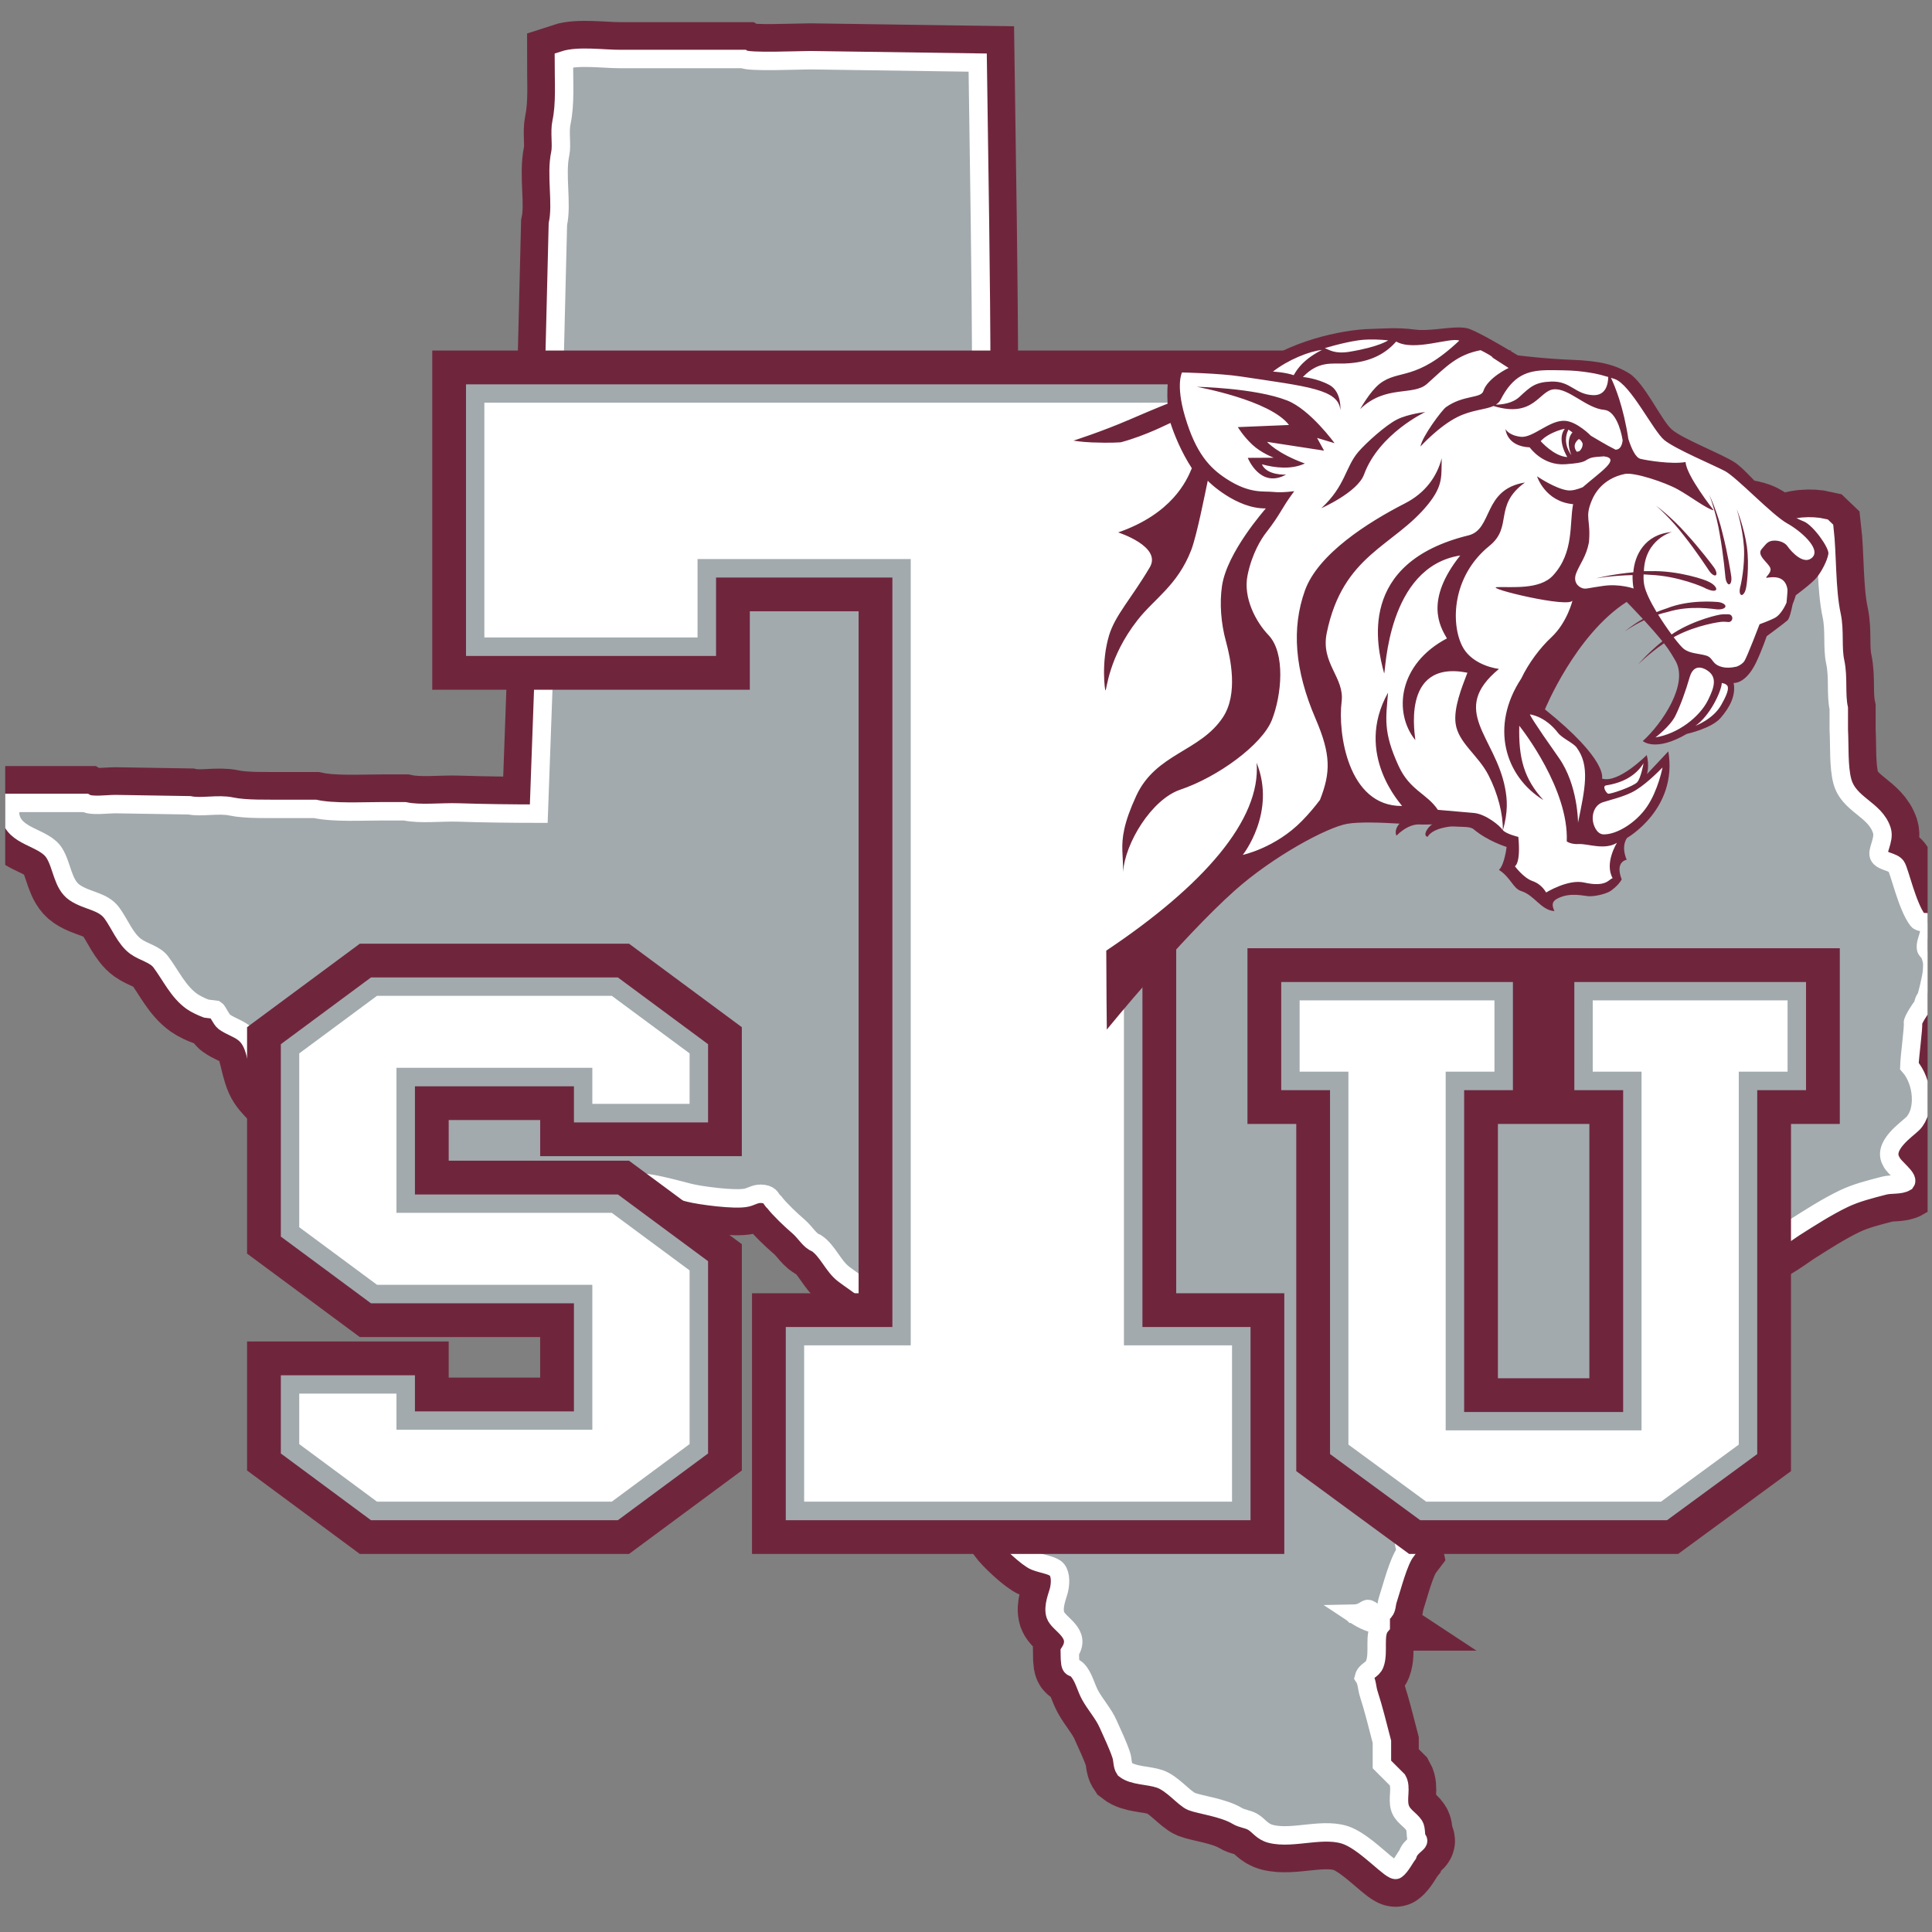 <svg width="201" height="201" viewBox="0 0 201 201" fill="none" xmlns="http://www.w3.org/2000/svg">
<rect x="0" y="0" width="201" height="201" fill="#808080" stroke="none"/>
<g clip-path="url(#clip0_15016_302487)">
<path d="M140.813 167.891C141.154 168.117 142.652 169.154 143.648 168.889V169.137C142.878 170.027 143.495 171.882 143.025 173.12C142.781 173.762 142.08 173.801 141.905 174.487C142.239 174.982 142.194 175.583 142.403 176.231C142.909 177.793 143.307 179.436 143.77 181.207V183.57L145.389 185.188C145.83 185.969 145.36 187.083 145.638 188.05C145.887 188.918 146.704 189.271 147.131 189.917C147.35 190.246 147.279 191.169 147.381 191.285C147.961 191.698 146.791 191.903 146.454 192.921C146.265 193.156 145.7 194.224 145.265 194.52C144.83 194.816 142.314 191.905 140.288 191.037C137.856 189.992 134.54 191.405 132.199 190.788C131.271 190.542 130.983 189.922 130.334 189.543C129.787 189.225 129.237 189.237 128.716 188.921C127.303 188.065 124.799 187.755 123.987 187.428C123.177 187.101 121.964 185.508 120.629 185.064C119.44 184.668 117.908 184.769 117.02 184.068C116.739 183.652 116.833 183.129 116.647 182.576C116.285 181.495 115.757 180.425 115.278 179.341C114.817 178.294 113.948 177.338 113.412 176.355C112.985 175.568 112.813 174.711 112.293 173.991C111.549 172.964 111.317 174.172 111.296 171.875C112.556 169.899 110.129 169.006 109.802 168.017C109.512 167.141 110.039 166.002 110.177 165.404C110.39 164.474 110.3 163.523 109.802 163.165C109.305 162.808 108.531 162.741 107.687 162.419C106.928 162.128 104.896 160.218 104.453 159.557C103.976 158.844 104.169 157.834 103.831 156.943C103.646 156.459 103.155 155.876 102.836 155.451C101.995 154.331 99.855 152.508 98.729 151.593C98.496 151.404 97.99 151.236 97.858 150.972V150.225C97.593 149.602 96.931 148.95 96.738 148.233C96.78 147.82 96.821 147.405 96.863 146.989C96.796 146.739 96.371 146.451 96.241 146.244C95.331 144.79 94.531 143.283 93.628 141.889C93.279 141.35 92.565 139.923 92.384 139.401C91.952 138.163 92.394 137.056 91.761 136.039C90.85 134.573 89.147 133.587 87.779 132.556C86.661 131.712 86.103 130.092 84.918 129.32C84.254 129.114 83.797 128.212 83.052 127.578C82.305 126.944 81.087 125.782 80.563 125.09C80.19 124.799 80.235 124.335 79.443 124.219C78.651 124.103 78.259 124.458 77.701 124.592C76.509 124.883 72.753 124.36 71.729 124.095C70.031 123.657 67.009 122.842 66.502 123.099C65.998 123.359 65.797 123.86 65.508 124.468C63.952 123.912 62.194 124.771 61.028 125.09C59.768 127.7 58.011 130.375 57.793 134.049C57.027 134.467 55.941 130.18 55.429 130.859C54.511 132.071 53.964 133.868 51.945 133.969C50.569 132.877 48.766 132.449 47.216 131.48C45.898 130.657 44.383 133.478 43.11 132.805C41.683 132.049 39.547 132.208 38.258 131.312C37.533 130.808 37.617 129.571 37.013 128.948C35.74 127.633 33.752 127.094 32.659 125.588C32.142 124.878 31.976 124.169 31.538 123.349C31.019 122.375 30.855 121.776 30.55 120.483C30.148 118.789 30.513 117.231 29.92 115.633C29.406 114.246 27.903 113.528 27.308 112.15C26.563 110.423 26.713 108.459 25.318 107.422C24.7 106.964 23.957 106.76 23.326 106.303C23.027 106.084 22.633 105.171 22.456 105.058C22.124 105.017 21.791 104.975 21.461 104.933C21.036 104.777 20.352 104.461 19.967 104.187C18.539 103.172 17.782 101.486 16.732 100.08C16.12 99.262 14.956 99.069 14.119 98.464C13.033 97.677 12.436 96.063 11.629 94.978C10.699 93.728 9.088 93.755 7.772 92.864C6.509 92.01 6.479 90.079 5.657 88.759C4.588 87.039 1.395 87.135 1.054 84.776C0.955 84.593 1.208 83.935 1.302 83.533H8.893C9.489 83.897 11.151 83.656 12.004 83.656C14.575 83.697 17.146 83.739 19.718 83.781C20.929 84.042 22.707 83.612 24.073 83.905C25.538 84.221 27.901 84.142 29.423 84.155H32.783C34.718 84.57 37.622 84.403 39.751 84.403H42.114C43.704 84.745 45.908 84.466 47.715 84.527C50.273 84.614 53.291 84.649 56.051 84.652C56.548 70.926 57.046 57.194 57.544 43.467C57.71 36.748 57.876 30.029 58.041 23.31C58.509 21.148 57.81 18.188 58.289 15.968C58.474 15.116 58.198 13.742 58.415 12.734C58.831 10.803 58.657 8.391 58.663 6.263C60.166 5.769 62.753 6.139 64.511 6.139H77.328C77.915 6.501 83.111 6.263 84.295 6.263C90.102 6.346 95.91 6.429 101.716 6.512C101.865 17.226 102.074 28.955 102.089 39.858C102.473 39.846 102.876 39.84 103.084 39.983C104.274 40.317 104.782 41.59 105.449 42.472C105.822 42.761 106.195 43.052 106.569 43.342H108.062C108.185 43.135 108.31 42.927 108.434 42.719H108.559V43.218C110.118 43.223 111.248 43.218 112.914 43.218C113.102 43.505 113.689 43.926 113.785 44.212C113.859 44.43 113.728 45.27 113.785 45.581C113.989 45.707 114.196 46.006 114.406 46.079C115.361 46.12 116.316 46.163 117.27 46.204C118.183 46.486 118.994 47.202 120.005 47.449C121.216 47.742 121.882 46.989 122.993 47.2C123.401 48.06 123.91 48.707 125.233 48.692C125.561 48.315 125.993 47.521 126.476 47.324C126.984 47.014 128.794 47.608 129.711 47.449C129.705 47.987 129.757 48.432 129.835 48.816C130.413 49.153 131.694 49.656 131.952 50.31C132.097 50.567 131.983 50.83 131.952 51.306C132.243 51.512 132.531 51.72 132.823 51.929C135.095 51.929 135.031 50.105 136.929 49.812C137.342 50.25 137.398 50.961 138.172 51.057C138.964 50.651 139.904 52.224 141.159 52.301C141.584 51.605 141.989 51.058 143.15 51.057C143.192 51.181 143.233 51.306 143.274 51.43C143.525 51.831 143.557 52.985 143.648 53.421C144.105 53.717 144.201 53.903 145.016 53.918C145.057 53.877 145.1 53.835 145.141 53.795C145.223 53.172 145.307 52.549 145.389 51.929H146.26C146.391 51.6 146.576 50.504 146.883 50.31C147.105 50.105 147.195 50.091 147.629 50.06C148.005 50.867 147.828 51.577 149.124 51.554C149.632 51.981 150.449 51.904 150.989 51.678C151.158 51.183 151.138 50.809 151.735 50.683C151.863 50.783 151.77 50.728 151.984 50.808C151.98 51.221 152.018 51.549 152.11 51.803C152.481 51.969 153.104 52.06 153.476 52.301C153.586 52.37 153.641 52.747 153.727 52.797C154.141 52.841 154.556 52.88 154.971 52.923C155.582 53.295 155.581 53.837 156.589 53.918C156.966 53.199 157.146 52.998 158.33 53.047C158.531 52.691 158.796 51.855 159.201 51.678C160.202 50.792 161.989 51.606 163.555 51.181C164.456 50.937 164.975 50.164 165.919 49.937C166.941 49.691 167.968 50.357 168.657 50.559C169.743 50.877 170.676 50.504 171.519 50.31C171.804 49.796 171.941 49.23 172.763 49.19C173.228 49.509 173.9 49.515 174.381 49.812C175.406 50.446 176.28 51.491 177.367 52.052C177.84 52.297 178.377 52.165 178.859 52.425C179.218 52.617 179.563 53.113 179.98 53.295C180.893 53.697 181.864 53.687 182.842 54.043C183.832 54.404 184.52 55.297 185.579 55.411C186.543 54.707 188.492 54.635 189.685 54.915C189.726 54.955 189.768 54.998 189.81 55.038C190.119 57.677 189.981 61.342 190.557 63.996C190.91 65.63 190.609 67.371 190.93 68.85C191.284 70.488 190.98 72.209 191.302 73.702V75.942C191.393 77.567 191.265 79.778 191.675 81.292C192.339 83.733 195.072 84.167 195.783 86.394C196.104 87.404 195.147 88.605 195.533 89.131C195.919 89.659 196.938 89.646 197.275 90.127C197.612 90.606 198.415 94.308 199.514 95.727C199.764 96.046 200.359 95.881 200.51 95.976C201.136 96.989 200.213 97.86 200.387 98.711C200.412 98.837 200.732 99.14 200.759 99.21L200.76 99.209C201.123 100.158 201.022 100.336 201.008 100.952C200.996 101.568 200.467 103.628 200.387 103.813C200.151 103.966 200.054 104.684 200.014 104.684C199.791 104.89 198.973 106.19 199.017 106.427C199.097 106.842 198.68 109.811 198.644 110.905C200.079 112.511 200.304 115.56 199.017 116.878C198.406 117.504 195.765 119.214 196.779 120.859C196.979 121.411 198.597 122.546 198.272 122.974C197.676 123.33 196.761 123.161 196.032 123.348C194.561 123.728 193.104 124.091 191.801 124.718C190.093 125.538 188.319 126.675 186.7 127.703C185.93 128.191 184.08 129.625 183.035 129.837C183.035 129.797 184.21 129.113 184.21 129.072C184.636 128.637 183.761 129.165 183.329 129.44C183.508 129.266 182.385 129.507 182.562 129.245C182.379 129.138 182.682 127.763 182.541 127.615C181.399 127.545 183.655 126.517 182.548 126.927V126.553C183.133 126.096 183.519 124.969 183.508 123.921C182.96 123.276 184.462 122.243 183.215 122.228C183.087 122.328 183.181 122.272 182.966 122.353C182.619 122.884 182.217 123.176 182.096 123.971C180.633 123.921 180.576 122.938 179.482 122.602V122.726C180.603 123.975 179.894 126.223 181.722 127.081C181.552 127.396 181.483 127.517 181.473 128.077C181.975 128.387 182.402 128.81 182.468 129.57C182.589 129.82 182.438 130.06 182.344 130.441C180.841 130.502 180.36 131.976 179.608 132.804H178.611C178.131 136.66 175.397 138.524 172.763 140.271C172.273 140.595 171.572 141.325 171.022 141.515C170.358 141.515 170.303 142.868 169.639 142.868C168.413 143.154 169.132 144.308 168.379 145.012C168.458 145.231 167.026 146.166 167.026 145.96C166.837 145.892 158.174 146.266 159.449 147.113V147.362C157.925 147.88 157.358 149.274 155.218 149.354C154.677 148.896 154.313 148.665 153.975 147.985C153.599 148.077 153.39 148.901 153.476 149.231C154.159 151.783 151.948 153.121 149.869 153.086C149.707 152.785 149.644 152.733 149.62 152.215C148.666 152.326 147.671 153.253 147.629 153.46C147.118 153.601 146.467 154.454 146.51 154.454C146.757 154.621 147.319 154.593 147.754 154.579C148.227 154.19 149.148 153.776 149.745 153.583V153.832C149.96 154.218 149.512 154.991 149.371 155.325V155.948C148.913 157.157 148.006 158.001 147.131 158.81C145.484 158.48 146.117 160.761 146.26 161.422C145.483 162.456 144.83 165.082 144.395 166.401C144.221 166.919 144.306 167.287 144.02 167.643C143.873 167.744 143.812 167.739 143.523 167.769C142.947 168.065 142.712 167.374 142.279 167.395C142.088 167.405 141.706 167.876 140.813 167.891ZM140.813 167.891C140.803 167.891 140.796 167.893 140.785 167.893C140.717 167.829 140.733 167.838 140.813 167.891ZM183.272 129.482C183.297 129.466 183.314 129.452 183.328 129.441C183.099 129.585 182.992 129.66 183.272 129.482Z" stroke="#6F263D" stroke-width="7.671"/>
<path d="M200.759 99.21C200.732 99.14 200.412 98.837 200.387 98.711C200.213 97.86 201.136 96.989 200.51 95.976C200.359 95.881 199.764 96.046 199.514 95.727C198.415 94.308 197.612 90.606 197.275 90.127C196.938 89.646 195.919 89.659 195.533 89.131C195.147 88.605 196.104 87.404 195.783 86.394C195.072 84.167 192.339 83.733 191.675 81.292C191.265 79.778 191.393 77.567 191.302 75.942V73.702C190.98 72.209 191.284 70.488 190.93 68.85C190.609 67.371 190.91 65.63 190.557 63.996C189.981 61.342 190.119 57.677 189.81 55.038C189.768 54.998 189.726 54.955 189.685 54.915C188.492 54.635 186.543 54.707 185.579 55.411C184.52 55.297 183.832 54.404 182.842 54.043C181.864 53.687 180.893 53.697 179.98 53.295C179.563 53.113 179.218 52.617 178.859 52.425C178.377 52.165 177.84 52.297 177.367 52.052C176.28 51.491 175.406 50.446 174.381 49.812C173.9 49.515 173.228 49.509 172.763 49.19C171.941 49.23 171.804 49.796 171.519 50.31C170.676 50.504 169.743 50.877 168.657 50.559C167.968 50.357 166.941 49.691 165.919 49.937C164.975 50.164 164.456 50.937 163.555 51.181C161.989 51.606 160.202 50.792 159.201 51.678C158.796 51.855 158.531 52.691 158.33 53.047C157.146 52.998 156.966 53.199 156.589 53.918C155.581 53.837 155.582 53.295 154.971 52.923C154.556 52.88 154.141 52.841 153.727 52.797C153.641 52.747 153.586 52.37 153.476 52.301C153.104 52.06 152.481 51.969 152.11 51.803C152.018 51.549 151.98 51.221 151.984 50.808C151.77 50.728 151.863 50.783 151.735 50.683C151.138 50.809 151.158 51.183 150.989 51.678C150.449 51.904 149.632 51.981 149.124 51.554C147.827 51.577 148.005 50.867 147.629 50.06C147.195 50.091 147.105 50.105 146.883 50.31C146.576 50.504 146.391 51.6 146.26 51.929H145.389C145.307 52.549 145.223 53.172 145.141 53.795C145.1 53.835 145.057 53.877 145.016 53.918C144.201 53.903 144.105 53.717 143.648 53.421C143.557 52.985 143.525 51.831 143.274 51.43C143.233 51.306 143.192 51.181 143.15 51.057C141.989 51.058 141.584 51.605 141.159 52.301C139.904 52.224 138.964 50.651 138.172 51.057C137.398 50.961 137.342 50.25 136.929 49.812C135.031 50.105 135.095 51.929 132.823 51.929C132.531 51.72 132.243 51.512 131.952 51.306C131.983 50.83 132.097 50.567 131.952 50.31C131.694 49.656 130.413 49.153 129.835 48.816C129.757 48.432 129.705 47.987 129.711 47.449C128.794 47.608 126.984 47.014 126.476 47.324C125.993 47.521 125.561 48.315 125.233 48.692C123.91 48.707 123.401 48.06 122.993 47.2C121.882 46.989 121.216 47.742 120.005 47.449C118.994 47.202 118.183 46.486 117.27 46.204C116.316 46.163 115.361 46.12 114.406 46.079C114.196 46.006 113.989 45.707 113.785 45.581C113.728 45.27 113.859 44.43 113.785 44.212C113.689 43.926 113.102 43.505 112.914 43.218C111.248 43.218 110.118 43.223 108.559 43.218V42.719H108.434C108.31 42.927 108.185 43.135 108.062 43.342H106.569C106.195 43.052 105.822 42.761 105.449 42.472C104.782 41.59 104.274 40.317 103.084 39.983C102.876 39.84 102.473 39.846 102.089 39.858C102.074 28.955 101.865 17.226 101.716 6.512C95.91 6.429 90.102 6.346 84.295 6.263C83.111 6.263 77.915 6.501 77.328 6.139H64.511C62.753 6.139 60.166 5.769 58.663 6.263C58.657 8.391 58.831 10.803 58.415 12.734C58.198 13.742 58.474 15.116 58.289 15.968C57.81 18.188 58.509 21.148 58.041 23.31C57.876 30.029 57.71 36.748 57.544 43.467C57.046 57.194 56.548 70.926 56.051 84.652C53.291 84.649 50.273 84.614 47.715 84.527C45.908 84.466 43.704 84.745 42.114 84.403H39.751C37.622 84.403 34.718 84.57 32.783 84.155H29.423C27.901 84.142 25.538 84.221 24.073 83.905C22.707 83.612 20.929 84.042 19.718 83.781C17.146 83.739 14.575 83.697 12.004 83.656C11.151 83.656 9.489 83.897 8.893 83.533H1.302C1.208 83.935 0.955 84.593 1.054 84.776C1.395 87.135 4.588 87.039 5.657 88.759C6.479 90.079 6.509 92.01 7.772 92.864C9.088 93.755 10.699 93.728 11.629 94.978C12.436 96.063 13.033 97.677 14.119 98.464C14.956 99.069 16.12 99.262 16.732 100.08C17.782 101.486 18.539 103.172 19.967 104.187C20.352 104.461 21.036 104.777 21.461 104.933C21.791 104.975 22.124 105.017 22.456 105.058C22.633 105.171 23.027 106.084 23.326 106.303C23.957 106.76 24.7 106.964 25.318 107.422C26.713 108.459 26.563 110.423 27.308 112.15C27.903 113.528 29.406 114.246 29.92 115.633C30.513 117.231 30.148 118.789 30.55 120.483C30.855 121.776 31.019 122.375 31.538 123.349C31.976 124.169 32.142 124.878 32.659 125.588C33.752 127.094 35.74 127.633 37.013 128.948C37.617 129.571 37.533 130.808 38.258 131.312C39.547 132.208 41.683 132.049 43.11 132.805C44.383 133.478 45.898 130.657 47.216 131.48C48.766 132.449 50.569 132.877 51.945 133.969C53.964 133.868 54.511 132.071 55.429 130.859C55.941 130.18 57.027 134.467 57.793 134.049C58.011 130.375 59.768 127.7 61.028 125.09C62.194 124.771 63.952 123.912 65.508 124.468C65.797 123.86 65.998 123.359 66.502 123.099C67.009 122.842 70.031 123.657 71.729 124.095C72.753 124.36 76.509 124.883 77.701 124.592C78.259 124.458 78.651 124.103 79.443 124.219C80.235 124.335 80.19 124.799 80.563 125.09C81.087 125.782 82.305 126.944 83.052 127.578C83.797 128.212 84.254 129.114 84.918 129.32C86.103 130.092 86.661 131.712 87.779 132.556C89.147 133.587 90.85 134.573 91.761 136.039C92.394 137.056 91.952 138.163 92.384 139.401C92.565 139.923 93.279 141.35 93.628 141.889C94.531 143.283 95.331 144.79 96.241 146.244C96.371 146.451 96.796 146.739 96.863 146.989C96.821 147.405 96.78 147.82 96.738 148.233C96.931 148.95 97.593 149.602 97.858 150.225V150.972C97.99 151.236 98.496 151.404 98.729 151.593C99.855 152.508 101.995 154.331 102.836 155.451C103.155 155.876 103.646 156.459 103.831 156.943C104.169 157.834 103.976 158.844 104.453 159.557C104.896 160.218 106.928 162.128 107.687 162.419C108.531 162.741 109.305 162.808 109.802 163.165C110.3 163.523 110.39 164.474 110.177 165.404C110.039 166.002 109.512 167.141 109.802 168.017C110.129 169.006 112.556 169.899 111.296 171.875C111.317 174.172 111.549 172.964 112.293 173.991C112.813 174.711 112.985 175.568 113.412 176.354C113.948 177.338 114.817 178.294 115.278 179.341C115.757 180.425 116.285 181.495 116.647 182.576C116.833 183.129 116.739 183.652 117.02 184.068C117.908 184.769 119.44 184.668 120.629 185.064C121.964 185.508 123.177 187.101 123.987 187.428C124.799 187.755 127.303 188.065 128.716 188.921C129.237 189.237 129.786 189.225 130.334 189.543C130.983 189.922 131.271 190.542 132.199 190.788C134.54 191.405 137.856 189.992 140.288 191.037C142.314 191.905 144.83 194.816 145.265 194.52C145.7 194.224 146.265 193.156 146.454 192.921C146.791 191.903 147.961 191.698 147.381 191.285C147.279 191.169 147.35 190.246 147.131 189.917C146.704 189.271 145.887 188.918 145.638 188.05C145.36 187.083 145.83 185.969 145.389 185.188L143.77 183.57V181.207C143.307 179.436 142.909 177.793 142.403 176.231C142.194 175.583 142.239 174.982 141.905 174.487C142.08 173.801 142.781 173.762 143.025 173.12C143.495 171.882 142.878 170.027 143.648 169.137V168.889C142.652 169.154 141.154 168.117 140.813 167.891C140.803 167.891 140.796 167.893 140.785 167.893C140.717 167.829 140.733 167.838 140.813 167.891C141.706 167.876 142.088 167.405 142.279 167.395C142.712 167.374 142.947 168.065 143.523 167.769C143.812 167.739 143.873 167.744 144.02 167.643C144.306 167.287 144.221 166.919 144.395 166.401C144.83 165.082 145.483 162.456 146.26 161.422C146.117 160.761 145.484 158.48 147.131 158.81C148.006 158.001 148.913 157.157 149.371 155.948V155.325C149.512 154.991 149.96 154.218 149.745 153.832V153.583C149.148 153.776 148.227 154.19 147.754 154.579C147.319 154.593 146.757 154.621 146.51 154.454C146.467 154.454 147.118 153.601 147.629 153.46C147.671 153.253 148.666 152.326 149.62 152.215C149.644 152.733 149.707 152.785 149.869 153.086C151.948 153.121 154.159 151.783 153.476 149.231C153.39 148.901 153.599 148.077 153.975 147.985C154.313 148.665 154.677 148.896 155.218 149.354C157.358 149.274 157.925 147.88 159.449 147.362V147.113C158.174 146.266 166.837 145.892 167.026 145.96C167.026 146.166 168.458 145.231 168.379 145.012C169.132 144.308 168.413 143.154 169.639 142.868C170.303 142.868 170.358 141.515 171.022 141.515C171.572 141.325 172.273 140.595 172.763 140.271C175.397 138.524 178.131 136.66 178.611 132.804H179.608C180.36 131.976 180.841 130.502 182.344 130.441C182.438 130.06 182.589 129.82 182.468 129.57C182.402 128.81 181.975 128.387 181.473 128.077C181.483 127.517 181.552 127.396 181.722 127.081C179.894 126.223 180.603 123.975 179.482 122.726V122.602C180.576 122.938 180.633 123.921 182.096 123.971C182.217 123.176 182.619 122.884 182.966 122.353C183.181 122.272 183.087 122.328 183.215 122.228C184.462 122.243 182.96 123.276 183.508 123.921C183.519 124.969 183.133 126.096 182.548 126.553V126.927C183.655 126.517 181.399 127.545 182.541 127.615C182.682 127.763 182.379 129.138 182.562 129.245C182.385 129.507 183.508 129.266 183.329 129.44C183.761 129.165 184.636 128.637 184.21 129.072C184.21 129.113 183.035 129.797 183.035 129.837C184.08 129.625 185.93 128.191 186.7 127.703C188.319 126.675 190.093 125.538 191.801 124.718C193.104 124.091 194.561 123.728 196.032 123.348C196.761 123.161 197.676 123.33 198.272 122.974C198.597 122.546 196.979 121.411 196.779 120.859C195.765 119.214 198.406 117.504 199.017 116.878C200.304 115.56 200.079 112.511 198.644 110.905C198.68 109.811 199.097 106.842 199.017 106.427C198.973 106.19 199.791 104.89 200.014 104.684C200.054 104.684 200.151 103.966 200.387 103.813C200.467 103.628 200.996 101.568 201.008 100.952C201.021 100.336 201.123 100.158 200.76 99.209L200.759 99.21ZM183.272 129.482C183.297 129.466 183.314 129.452 183.328 129.441C183.099 129.585 182.992 129.66 183.272 129.482Z" fill="#A2AAAD"/>
<path d="M140.813 167.891C141.154 168.117 142.652 169.154 143.648 168.889V169.137C142.878 170.027 143.495 171.882 143.025 173.12C142.781 173.762 142.08 173.801 141.905 174.487C142.239 174.982 142.194 175.583 142.403 176.231C142.909 177.793 143.307 179.436 143.77 181.207V183.57L145.389 185.188C145.83 185.969 145.36 187.083 145.638 188.05C145.887 188.918 146.704 189.271 147.131 189.917C147.35 190.246 147.279 191.169 147.381 191.285C147.961 191.698 146.791 191.903 146.454 192.921C146.265 193.156 145.7 194.224 145.265 194.52C144.83 194.816 142.314 191.905 140.288 191.037C137.856 189.992 134.54 191.405 132.199 190.788C131.271 190.542 130.983 189.922 130.334 189.543C129.787 189.225 129.237 189.237 128.716 188.921C127.303 188.065 124.799 187.755 123.987 187.428C123.177 187.101 121.964 185.508 120.629 185.064C119.44 184.668 117.908 184.769 117.02 184.068C116.739 183.652 116.833 183.129 116.647 182.576C116.285 181.495 115.757 180.425 115.278 179.341C114.817 178.294 113.948 177.338 113.412 176.355C112.985 175.568 112.813 174.711 112.293 173.991C111.549 172.964 111.317 174.172 111.296 171.875C112.556 169.899 110.129 169.006 109.802 168.017C109.512 167.141 110.039 166.002 110.177 165.404C110.39 164.474 110.3 163.523 109.802 163.165C109.305 162.808 108.531 162.741 107.687 162.419C106.928 162.128 104.896 160.218 104.453 159.557C103.976 158.844 104.169 157.834 103.831 156.943C103.646 156.459 103.155 155.876 102.836 155.451C101.995 154.331 99.855 152.508 98.729 151.593C98.496 151.404 97.99 151.236 97.858 150.972V150.225C97.593 149.602 96.931 148.95 96.738 148.233C96.78 147.82 96.821 147.405 96.863 146.989C96.796 146.739 96.371 146.451 96.241 146.244C95.331 144.79 94.531 143.283 93.628 141.889C93.279 141.35 92.565 139.923 92.384 139.401C91.952 138.163 92.394 137.056 91.761 136.039C90.85 134.573 89.147 133.587 87.779 132.556C86.661 131.712 86.103 130.092 84.918 129.32C84.254 129.114 83.797 128.212 83.052 127.578C82.305 126.944 81.087 125.782 80.563 125.09C80.19 124.799 80.235 124.335 79.443 124.219C78.651 124.103 78.259 124.458 77.701 124.592C76.509 124.883 72.753 124.36 71.729 124.095C70.031 123.657 67.009 122.842 66.502 123.099C65.998 123.359 65.797 123.86 65.508 124.468C63.952 123.912 62.194 124.771 61.028 125.09C59.768 127.7 58.011 130.375 57.793 134.049C57.027 134.467 55.941 130.18 55.429 130.859C54.511 132.071 53.964 133.868 51.945 133.969C50.569 132.877 48.766 132.449 47.216 131.48C45.898 130.657 44.383 133.478 43.11 132.805C41.683 132.049 39.547 132.208 38.258 131.312C37.533 130.808 37.617 129.571 37.013 128.948C35.74 127.633 33.752 127.094 32.659 125.588C32.142 124.878 31.976 124.169 31.538 123.349C31.019 122.375 30.855 121.776 30.55 120.483C30.148 118.789 30.513 117.231 29.92 115.633C29.406 114.246 27.903 113.528 27.308 112.15C26.563 110.423 26.713 108.459 25.318 107.422C24.7 106.964 23.957 106.76 23.326 106.303C23.027 106.084 22.633 105.171 22.456 105.058C22.124 105.017 21.791 104.975 21.461 104.933C21.036 104.777 20.352 104.461 19.967 104.187C18.539 103.172 17.782 101.486 16.732 100.08C16.12 99.262 14.956 99.069 14.119 98.464C13.033 97.677 12.436 96.063 11.629 94.978C10.699 93.728 9.088 93.755 7.772 92.864C6.509 92.01 6.479 90.079 5.657 88.759C4.588 87.039 1.395 87.135 1.054 84.776C0.955 84.593 1.208 83.935 1.302 83.533H8.893C9.489 83.897 11.151 83.656 12.004 83.656C14.575 83.697 17.146 83.739 19.718 83.781C20.929 84.042 22.707 83.612 24.073 83.905C25.538 84.221 27.901 84.142 29.423 84.155H32.783C34.718 84.57 37.622 84.403 39.751 84.403H42.114C43.704 84.745 45.908 84.466 47.715 84.527C50.273 84.614 53.291 84.649 56.051 84.652C56.548 70.926 57.046 57.194 57.544 43.467C57.71 36.748 57.876 30.029 58.041 23.31C58.509 21.148 57.81 18.188 58.289 15.968C58.474 15.116 58.198 13.742 58.415 12.734C58.831 10.803 58.657 8.391 58.663 6.263C60.166 5.769 62.753 6.139 64.511 6.139H77.328C77.915 6.501 83.111 6.263 84.295 6.263C90.102 6.346 95.91 6.429 101.716 6.512C101.865 17.226 102.074 28.955 102.089 39.858C102.473 39.846 102.876 39.84 103.084 39.983C104.274 40.317 104.782 41.59 105.449 42.472C105.822 42.761 106.195 43.052 106.569 43.342H108.062C108.185 43.135 108.31 42.927 108.434 42.719H108.559V43.218C110.118 43.223 111.248 43.218 112.914 43.218C113.102 43.505 113.689 43.926 113.785 44.212C113.859 44.43 113.728 45.27 113.785 45.581C113.989 45.707 114.196 46.006 114.406 46.079C115.361 46.12 116.316 46.163 117.27 46.204C118.183 46.486 118.994 47.202 120.005 47.449C121.216 47.742 121.882 46.989 122.993 47.2C123.401 48.06 123.91 48.707 125.233 48.692C125.561 48.315 125.993 47.521 126.476 47.324C126.984 47.014 128.794 47.608 129.711 47.449C129.705 47.987 129.757 48.432 129.835 48.816C130.413 49.153 131.694 49.656 131.952 50.31C132.097 50.567 131.983 50.83 131.952 51.306C132.243 51.512 132.531 51.72 132.823 51.929C135.095 51.929 135.031 50.105 136.929 49.812C137.342 50.25 137.398 50.961 138.172 51.057C138.964 50.651 139.904 52.224 141.159 52.301C141.584 51.605 141.989 51.058 143.15 51.057C143.192 51.181 143.233 51.306 143.274 51.43C143.525 51.831 143.557 52.985 143.648 53.421C144.105 53.717 144.201 53.903 145.016 53.918C145.057 53.877 145.1 53.835 145.141 53.795C145.223 53.172 145.307 52.549 145.389 51.929H146.26C146.391 51.6 146.576 50.504 146.883 50.31C147.105 50.105 147.195 50.091 147.629 50.06C148.005 50.867 147.828 51.577 149.124 51.554C149.632 51.981 150.449 51.904 150.989 51.678C151.158 51.183 151.138 50.809 151.735 50.683C151.863 50.783 151.77 50.728 151.984 50.808C151.98 51.221 152.018 51.549 152.11 51.803C152.481 51.969 153.104 52.06 153.476 52.301C153.586 52.37 153.641 52.747 153.727 52.797C154.141 52.841 154.556 52.88 154.971 52.923C155.582 53.295 155.581 53.837 156.589 53.918C156.966 53.199 157.146 52.998 158.33 53.047C158.531 52.691 158.796 51.855 159.201 51.678C160.202 50.792 161.989 51.606 163.555 51.181C164.456 50.937 164.975 50.164 165.919 49.937C166.941 49.691 167.968 50.357 168.657 50.559C169.743 50.877 170.676 50.504 171.519 50.31C171.804 49.796 171.941 49.23 172.763 49.19C173.228 49.509 173.9 49.515 174.381 49.812C175.406 50.446 176.28 51.491 177.367 52.052C177.84 52.297 178.377 52.165 178.859 52.425C179.218 52.617 179.563 53.113 179.98 53.295C180.893 53.697 181.864 53.687 182.842 54.043C183.832 54.404 184.52 55.297 185.579 55.411C186.543 54.707 188.492 54.635 189.685 54.915C189.726 54.955 189.768 54.998 189.81 55.038C190.119 57.677 189.981 61.342 190.557 63.996C190.91 65.63 190.609 67.371 190.93 68.85C191.284 70.488 190.98 72.209 191.302 73.702V75.942C191.393 77.567 191.265 79.778 191.675 81.292C192.339 83.733 195.072 84.167 195.783 86.394C196.104 87.404 195.147 88.605 195.533 89.131C195.919 89.659 196.938 89.646 197.275 90.127C197.612 90.606 198.415 94.308 199.514 95.727C199.764 96.046 200.359 95.881 200.51 95.976C201.136 96.989 200.213 97.86 200.387 98.711C200.412 98.837 200.732 99.14 200.759 99.21L200.76 99.209C201.123 100.158 201.022 100.336 201.008 100.952C200.996 101.568 200.467 103.628 200.387 103.813C200.151 103.966 200.054 104.684 200.014 104.684C199.791 104.89 198.973 106.19 199.017 106.427C199.097 106.842 198.68 109.811 198.644 110.905C200.079 112.511 200.304 115.56 199.017 116.878C198.406 117.504 195.765 119.214 196.779 120.859C196.979 121.411 198.597 122.546 198.272 122.974C197.676 123.33 196.761 123.161 196.032 123.348C194.561 123.728 193.104 124.091 191.801 124.718C190.093 125.538 188.319 126.675 186.7 127.703C185.93 128.191 184.08 129.625 183.035 129.837C183.035 129.797 184.21 129.113 184.21 129.072C184.636 128.637 183.761 129.165 183.329 129.44C183.508 129.266 182.385 129.507 182.562 129.245C182.379 129.138 182.682 127.763 182.541 127.615C181.399 127.545 183.655 126.517 182.548 126.927V126.553C183.133 126.096 183.519 124.969 183.508 123.921C182.96 123.276 184.462 122.243 183.215 122.228C183.087 122.328 183.181 122.272 182.966 122.353C182.619 122.884 182.217 123.176 182.096 123.971C180.633 123.921 180.576 122.938 179.482 122.602V122.726C180.603 123.975 179.894 126.223 181.722 127.081C181.552 127.396 181.483 127.517 181.473 128.077C181.975 128.387 182.402 128.81 182.468 129.57C182.589 129.82 182.438 130.06 182.344 130.441C180.841 130.502 180.36 131.976 179.608 132.804H178.611C178.131 136.66 175.397 138.524 172.763 140.271C172.273 140.595 171.572 141.325 171.022 141.515C170.358 141.515 170.303 142.868 169.639 142.868C168.413 143.154 169.132 144.308 168.379 145.012C168.458 145.231 167.026 146.166 167.026 145.96C166.837 145.892 158.174 146.266 159.449 147.113V147.362C157.925 147.88 157.358 149.274 155.218 149.354C154.677 148.896 154.313 148.665 153.975 147.985C153.599 148.077 153.39 148.901 153.476 149.231C154.159 151.783 151.948 153.121 149.869 153.086C149.707 152.785 149.644 152.733 149.62 152.215C148.666 152.326 147.671 153.253 147.629 153.46C147.118 153.601 146.467 154.454 146.51 154.454C146.757 154.621 147.319 154.593 147.754 154.579C148.227 154.19 149.148 153.776 149.745 153.583V153.832C149.96 154.218 149.512 154.991 149.371 155.325V155.948C148.913 157.157 148.006 158.001 147.131 158.81C145.484 158.48 146.117 160.761 146.26 161.422C145.483 162.456 144.83 165.082 144.395 166.401C144.221 166.919 144.306 167.287 144.02 167.643C143.873 167.744 143.812 167.739 143.523 167.769C142.947 168.065 142.712 167.374 142.279 167.395C142.088 167.405 141.706 167.876 140.813 167.891ZM140.813 167.891C140.803 167.891 140.796 167.893 140.785 167.893C140.717 167.829 140.733 167.838 140.813 167.891ZM183.272 129.482C183.297 129.466 183.314 129.452 183.328 129.441C183.099 129.585 182.992 129.66 183.272 129.482Z" stroke="white" stroke-width="1.918"/>
<path fill-rule="evenodd" clip-rule="evenodd" d="M50.4 41.903V66.328H72.578V58.167H94.759V139.975H83.669V156.239H128.184V139.975H116.939V58.167L140.087 41.903H50.4ZM39.227 103.61L31.135 109.602V127.684L39.227 133.674H61.628V148.754H41.251V144.995H31.135V150.249L39.226 156.239H63.651L71.747 150.249V132.177L63.651 126.187H41.251V111.097H61.629V114.853H71.747V109.602L63.652 103.61H39.227ZM135.213 104.084V111.503H140.29V150.302L148.382 156.238H172.808L180.9 150.302V111.503H185.977V104.084H165.707V111.503H170.785V148.82H150.408V111.503H155.483V104.084H135.214H135.213Z" stroke="#6F263D" stroke-width="10.862"/>
<path fill-rule="evenodd" clip-rule="evenodd" d="M50.4 41.903V66.328H72.578V58.167H94.759V139.975H83.669V156.239H128.184V139.975H116.939V58.167L161.612 41.903H50.402H50.4ZM39.227 103.61L31.135 109.602V127.684L39.227 133.674H61.628V148.754H41.251V144.995H31.135V150.249L39.226 156.239H63.651L71.747 150.249V132.177L63.651 126.187H41.251V111.097H61.629V114.853H71.747V109.602L63.652 103.61H39.227ZM135.213 104.084V111.503H140.29V150.302L148.382 156.238H172.808L180.9 150.302V111.503H185.977V104.084H165.707V111.503H170.785V148.82H150.408V111.503H155.483V104.084H135.214H135.213Z" stroke="#A2AAAD" stroke-width="3.835"/>
<path d="M150.847 34.656L147.378 35.215C147.378 35.215 144.986 35.109 144.142 34.816C143.298 34.521 137.853 35.855 136.728 35.855L131.204 38.731L122.527 37.932L122.261 41.896H50.391V66.32H72.57V58.159H94.75V139.967H83.66V156.23H128.176V139.967H116.93V103.317L127.073 92.843L136.363 86.093L139.066 84.644L153.579 85.569L157.535 87.559L157.051 90.43L160.788 93.388L168.204 91.709L168.833 87.074L172.045 84.299L173.331 79.418L170.824 81.483L171.174 79.031L169.189 80.72L166.626 81.55L165.225 78.532L160.017 73.737C160.017 73.737 163.244 67.896 164.793 65.253C166.341 62.611 169.016 61.585 169.016 61.585L175.705 68.858L174.593 72.692L171.855 77.181L177.513 75.489L179.248 74.13L180.107 71.403L179.169 70.455L181.692 69.895L183.373 65.4L185.874 64.061L186.505 61.585L188.016 59.53L189.707 57.182L187.293 54.633L179.431 48.083L173.519 45.734L168.755 38.97L158.038 37.956L153.675 35.464L150.847 34.656ZM39.223 103.602L31.131 109.592V127.675L39.223 133.665H61.624V148.744H41.247V144.987H31.131V150.24L39.222 156.229H63.647L71.743 150.24V132.168L63.647 126.178H41.247V111.089H61.625V114.845H71.743V109.591L63.648 103.602H39.223ZM135.209 104.075V111.495H140.286V150.294L148.378 156.229H172.805L180.896 150.294V111.495H185.973V104.075H165.703V111.495H170.781V148.812H150.404V111.495H155.479V104.075H135.209Z" fill="white"/>
<path d="M151.709 34.065C150.358 34.074 148.551 34.47 147.18 34.284C145.351 34.036 143.631 34.2 142.623 34.221C139.565 34.283 133.93 35.535 130.453 38.347C130.453 38.347 128.296 37.784 125.048 37.613C123.491 37.531 122.029 37.369 121.88 37.785C121.633 38.469 121.364 39.797 121.471 41.998C121.471 41.998 120.57 42.335 117.564 43.632C114.559 44.929 111.68 45.841 111.68 45.841C111.68 45.841 112.438 45.98 113.609 46.028C115.526 46.106 116.603 46.017 116.631 46.009C119.278 45.288 121.459 44.121 121.771 44.002C122.172 45.235 122.883 46.998 123.994 48.715C123.454 50.033 121.929 53.446 116.33 55.392C116.33 55.392 120.901 56.849 119.623 59.017C117.699 62.275 116.015 64.006 115.386 66.101C114.54 68.912 114.955 71.837 115.004 71.837C115.151 71.837 115.278 68.438 118.343 64.518C120.102 62.267 122.5 60.913 123.926 57.241C124.5 55.762 125.367 51.366 125.652 50.011C125.727 50.135 128.637 52.95 131.693 52.893C131.617 53.006 127.656 57.433 127.134 60.959C126.867 62.754 127.032 64.857 127.532 66.679C128.031 68.498 128.827 72.196 127.237 74.612C124.855 78.23 120.254 78.36 118.206 82.807C116.882 85.68 116.718 87.208 116.768 88.53C116.796 89.255 116.843 89.877 116.845 90.714C117.035 87.735 119.803 83.161 122.804 82.151C126.691 80.844 131.304 77.481 132.323 74.907C133.34 72.335 133.761 67.939 131.962 66.065C130.648 64.694 129.325 62.183 129.787 59.875C130.249 57.567 131.252 56.02 131.693 55.453C133.366 53.292 133.176 53.091 134.65 51.098C134.65 51.098 133.41 51.283 132.491 51.181C131.454 51.067 130.056 51.414 127.6 49.822C125.836 48.677 124.408 47.145 123.283 43.329C122.299 39.996 122.973 38.75 122.973 38.75C122.973 38.75 126.843 38.831 129.015 39.158C136.089 40.221 139.27 40.493 139.449 42.681C139.449 42.681 139.61 40.756 138.305 40.05C136.998 39.345 135.55 39.222 135.55 39.222C137.168 37.533 138.562 37.864 139.897 37.818C142.804 37.721 144.302 36.597 145.261 35.535C147.12 36.597 150.864 35.059 151.823 35.435C147.235 39.751 145.567 38.364 143.534 39.927C142.518 40.734 141.51 42.56 141.51 42.56C144.147 39.997 147.028 41.227 148.466 39.934C150.505 38.099 151.578 36.911 154.041 36.433C155.439 37.141 155.284 37.207 155.284 37.207L156.952 38.283C156.952 38.283 154.769 39.3 154.321 40.694C154.076 41.465 152.22 41.077 150.421 42.37C150.039 42.645 147.962 45.384 147.783 46.453C147.783 46.453 149.697 44.335 151.661 43.368C153.146 42.638 154.519 42.627 155.381 42.24C159.57 43.515 160.095 40.682 161.613 40.508C163.187 40.327 165.028 42.485 166.911 42.643C167.983 42.734 168.608 44.491 168.816 45.813C168.748 46.35 168.562 46.764 168.087 46.787C167.017 46.259 165.959 45.581 165.509 45.332C165.509 45.332 164.066 43.847 162.8 43.779C161.191 43.69 159.471 45.605 158.19 45.441C156.908 45.276 156.633 44.64 156.633 44.64C156.633 44.64 156.712 46.432 159.146 46.542C159.146 46.542 160.479 48.464 162.846 48.299C165.213 48.134 164.746 47.9 165.509 47.638C165.751 47.556 166.283 47.511 166.872 47.477C168.673 47.711 166.503 49.087 164.662 50.69C164.101 50.916 163.564 51.07 163.107 51.015C161.825 50.86 159.91 49.555 159.91 49.555C159.91 49.555 160.727 52.188 163.663 52.453C163.262 54.468 163.786 57.463 161.571 59.872C160.193 61.372 157.292 61.034 155.776 61.081C154.261 61.127 163.489 63.371 163.61 62.434C163.61 62.434 163.071 64.747 161.392 66.31C160.256 67.367 159.037 68.968 158.265 70.597C154.984 75.581 156.579 80.781 160.571 83.237C158.532 81.001 157.977 78.843 158.061 75.503C158.432 75.973 163.22 82.131 163.001 87.536C163.001 87.536 163.402 87.861 164.294 87.815C165.186 87.767 166.931 88.476 168.223 87.686C168.223 87.686 166.893 89.784 167.774 91.364C167.365 91.471 167.128 92.338 164.799 91.815C163.135 91.439 160.857 92.851 160.857 92.851C160.444 92.161 159.913 91.829 159.433 91.66C158.49 91.333 157.605 90.118 157.605 90.118C157.605 90.118 158.229 89.877 157.965 87.071C157.965 87.071 156.7 86.769 156.361 86.374C156.907 84.421 156.811 83.165 156.587 81.996C155.558 76.604 150.721 73.909 155.947 69.594C154.824 69.439 152.936 68.817 152.129 67.224C150.923 64.848 151.062 59.938 154.952 56.794C157.449 54.776 155.322 52.617 158.652 50.199C154.241 50.901 155.335 55.071 152.779 55.698C141.144 58.549 143.235 67.277 144.006 70.065C144.161 69.936 144.297 58.987 151.918 57.79C148.208 62.459 149.789 65.149 150.534 66.419C145.461 69.089 144.951 74.148 147.241 76.992C147.318 76.928 145.544 68.581 152.664 69.986C152.052 71.591 151.22 73.669 151.439 75.279C151.714 77.279 153.782 78.561 154.848 80.631C155.848 82.571 156.379 84.726 156.351 86.365C156.34 86.353 156.323 86.34 156.315 86.327C156.048 85.909 154.595 84.707 153.364 84.581C152.902 84.534 151.175 84.387 149.592 84.253C148.457 82.552 146.683 82.247 145.509 79.692C143.861 76.109 144.2 74.708 144.408 72.057C140.806 78.511 145.869 83.757 145.869 83.852C140.179 83.911 139.178 76.132 139.578 73.007C139.902 70.472 137.38 69.033 138.03 65.853C139.71 57.664 144.99 56.879 148.549 52.493C150.188 50.474 149.94 49.49 149.989 47.679C149.493 49.594 148.282 51.288 146.167 52.37C142.311 54.343 137.114 57.639 135.755 61.453C134.373 65.331 134.672 69.667 136.867 74.768C138.477 78.509 138.448 80.363 137.326 83.22C136.789 83.933 136.168 84.676 135.455 85.403C132.701 88.219 129.295 88.941 129.295 88.941C129.295 88.941 132.813 84.523 130.734 79.355C131.214 85.272 125.197 92.147 115.093 98.9C115.093 101.85 115.15 107.112 115.15 107.112C115.15 107.112 122.822 97.68 128.459 92.65C132.401 89.135 138.046 86.063 140.192 85.7C141.406 85.494 143.728 85.573 145.602 85.689C145.203 86.106 145.124 86.637 145.283 86.939C146.162 86.062 147.008 85.772 147.558 85.772C148.198 85.81 149.495 85.75 149.039 85.772C148.771 85.786 147.88 86.898 148.52 87.065C149.039 86.148 150.897 85.963 151.158 85.982C152.17 86.051 152.941 85.962 153.309 86.272C154.803 87.527 156.742 88.114 156.742 88.114C156.742 88.114 156.534 89.948 155.946 90.502C157.191 91.297 157.398 92.438 158.271 92.707C159.65 93.133 160.317 94.704 161.722 94.79C161.375 94.064 161.531 93.744 162.052 93.474C163.374 92.784 164.857 93.243 165.356 93.243C166.182 93.247 167.246 92.929 167.594 92.669C167.594 92.669 168.374 92.138 168.718 91.492C167.984 89.606 169.24 89.448 169.24 89.448C169.24 89.448 168.606 88.153 169.269 87.179C169.269 87.179 174.564 84.166 173.569 78.169L171.349 80.531C171.349 80.531 171.619 79.645 171.321 78.553C171.321 78.553 168.364 81.55 166.667 81C166.667 81 167.357 79.125 160.731 73.8C160.731 73.8 163.897 66.055 169.233 62.621C169.233 62.621 169.989 63.384 170.922 64.395C169.772 65.055 169.03 65.695 169.051 65.707C169.033 65.69 169.84 65.1 171.048 64.529C171.672 65.211 172.36 65.988 172.95 66.718C171.446 67.917 170.424 69.137 170.424 69.13C170.42 69.139 171.549 67.989 173.118 66.928C173.683 67.641 174.068 68.328 174.31 68.744C175.716 71.172 172.898 75.3 170.913 77.096C170.913 77.096 172.198 78.277 175.489 76.352C175.489 76.352 178.052 75.794 179 74.701C179.948 73.609 180.616 72.371 180.364 71.054C180.364 71.054 181.62 71.204 182.72 68.881C183.335 67.582 183.802 66.191 183.802 66.191C183.802 66.191 185.682 64.804 185.966 64.542C186.154 64.369 186.346 63.644 186.502 62.863C186.714 62.356 186.829 61.93 186.829 61.93C186.829 61.93 188.525 60.683 189.025 60.057C189.523 59.433 190.102 58.35 190.22 57.616C190.317 57.011 188.631 54.618 187.628 54.234C186.915 53.96 186.281 53.557 185.432 52.986C184.585 52.414 181.84 49.033 180.543 48.149C179.247 47.265 175.008 45.653 173.911 44.663C172.814 43.676 171.101 39.848 169.503 38.849C168.018 37.921 166.352 37.535 163.508 37.432C160.665 37.327 157.898 36.966 157.898 36.966C157.898 36.966 154.316 34.764 152.876 34.222C152.561 34.104 152.16 34.064 151.71 34.067L151.709 34.065ZM142.366 35.323C143.434 35.294 144.423 35.409 144.423 35.409C144.423 35.409 143.504 36.082 140.405 36.596C138.843 36.855 138.251 36.367 137.828 36.222C137.828 36.222 139.627 35.66 141.304 35.409C141.644 35.358 142.009 35.332 142.366 35.323ZM137.527 36.408C135.203 37.583 134.715 38.904 134.59 39.033C133.691 38.721 132.433 38.66 132.433 38.66C133.997 37.429 136.255 36.529 137.527 36.408ZM160.928 38.513C161.217 38.506 161.516 38.508 161.828 38.513C162.909 38.531 163.805 38.54 164.784 38.679C165.613 38.798 166.171 38.868 167.317 39.22C167.303 39.939 167.089 41.162 165.743 41.111C163.846 41.042 163.429 39.631 161.391 39.697C159.717 39.753 159.226 40.228 158.079 41.291C157.359 41.958 156.323 42.086 155.625 42.1C155.826 41.972 156 41.818 156.113 41.598C157.425 39.027 158.905 38.561 160.928 38.513ZM167.6 39.308C167.732 39.352 167.833 39.379 167.983 39.43C169.655 39.995 172.006 44.867 173.165 45.796C174.322 46.726 178.19 48.345 179.437 48.995C180.688 49.648 184.361 53.59 185.966 54.472C187.27 55.191 189.437 57.045 188.577 57.964C187.714 58.884 186.379 57.423 185.981 56.85C185.581 56.279 184.744 56.171 184.274 56.28C183.803 56.391 183.616 56.761 183.297 57.103C182.682 57.764 183.997 58.556 184.181 59.105C184.363 59.653 183.431 60.169 183.87 60.104C184.419 60.021 185.708 59.845 185.953 61.261C185.999 61.533 185.877 62.398 185.864 62.702C185.574 63.374 185.128 64.012 184.711 64.249C184.221 64.527 183.061 64.946 183.061 64.946C183.061 64.946 181.738 68.421 181.47 68.793C181.336 68.981 181.067 69.211 180.678 69.353C180.032 69.502 179.55 69.482 179.228 69.408C178.025 69.128 178.291 68.433 177.489 68.2C176.685 67.968 175.84 68.014 175.171 67.503C174.979 67.356 174.588 66.907 174.123 66.296C174.196 66.257 174.268 66.215 174.341 66.176C176.531 65.018 179.018 64.672 179.237 64.684C179.358 64.668 179.738 64.715 179.84 64.715C180.052 64.715 180.227 64.534 180.227 64.314C180.227 64.091 180.052 63.912 179.84 63.912C179.787 63.912 179.35 63.895 179.144 63.921C178.896 63.91 176.314 64.475 174.162 65.84C174.076 65.895 173.993 65.953 173.909 66.009C173.46 65.403 172.961 64.679 172.507 63.941C172.822 63.838 173.153 63.743 173.489 63.669C175.878 62.922 178.376 63.389 178.616 63.394C179.09 63.434 179.489 63.302 179.512 63.089C179.531 62.879 179.158 62.667 178.676 62.625C178.473 62.62 175.774 62.344 173.385 63.299C173.026 63.41 172.681 63.54 172.348 63.68C171.73 62.652 171.218 61.626 171.069 60.903C170.999 60.558 170.975 60.169 170.997 59.76C171.224 59.77 171.452 59.784 171.681 59.804C174.57 59.919 177.279 61.084 177.489 61.237C177.98 61.46 178.422 61.538 178.533 61.364C178.65 61.184 178.315 60.773 177.786 60.534C177.546 60.359 174.622 59.336 171.694 59.421C171.47 59.416 171.246 59.417 171.025 59.421C171.138 56.095 173.94 55.331 173.958 55.348C171.084 55.575 170.052 57.818 169.926 59.539C167.834 59.725 166.025 60.155 166.041 60.19C166.029 60.154 167.781 59.877 169.846 59.83C169.834 60.323 169.886 60.915 169.955 61.228C169.955 61.228 168.527 60.717 166.835 60.949C165.141 61.18 165 61.323 164.6 61.184C164.2 61.044 163.605 60.551 164.005 59.575C164.407 58.6 165.026 57.892 165.307 56.433C165.527 54.008 164.825 53.89 165.625 52.016C166.425 50.14 168.082 49.492 169.061 49.306C170.041 49.122 173.209 50.166 174.546 50.91C175.884 51.653 177.577 52.954 178.29 53.094C178.29 53.094 175.43 49.471 175.365 48.071C173.87 48.326 171.292 47.888 170.712 47.747C170.165 47.654 169.731 46.663 169.411 45.673C168.901 42.347 168.046 40.249 167.6 39.308ZM124.501 40.241C124.501 40.241 132.134 41.61 134.104 44.215L128.781 44.435C128.781 44.435 129.353 45.387 130.287 46.262C131.224 47.138 132.521 47.62 132.521 47.62L129.815 47.634C129.815 47.634 131.093 50.874 133.799 49.376C133.799 49.376 131.804 49.498 131.281 48.303C132.638 48.676 134.352 48.876 135.753 48.221C132.853 47.17 131.824 45.971 131.824 45.971L137.75 46.883L137.025 45.56L138.844 46.107C138.844 46.107 136.311 42.609 133.919 41.668C130.58 40.354 124.501 40.241 124.501 40.241ZM148.281 42.865C148.281 42.865 146.527 43.059 145.357 43.635C144.189 44.212 142.12 46.08 141.326 47.003C139.937 48.62 140.009 50.513 137.471 52.871C137.471 52.871 141.232 51.215 141.908 49.371C143.466 45.121 148.281 42.865 148.281 42.865ZM162.794 44.612C161.912 45.763 163.059 47.551 163.059 47.551C161.68 47.49 160.287 45.896 160.287 45.896C160.287 45.896 160.652 45.444 161.494 45.052C162.334 44.66 162.794 44.612 162.794 44.612ZM164.261 45.675C164.432 45.759 164.538 45.87 164.657 46.15C164.667 46.667 164.311 46.938 164.311 46.938L164.051 47.003C163.44 46.229 164.261 45.675 164.261 45.675ZM177.818 51.471C177.837 51.462 178.574 53.437 178.914 55.567C179.301 57.684 179.487 59.88 179.51 60.083C179.56 60.495 179.731 60.811 179.898 60.794C180.066 60.777 180.171 60.421 180.12 60.004C180.096 59.796 179.753 57.595 179.212 55.495C178.718 53.377 177.835 51.458 177.818 51.471ZM172.276 52.607C172.287 52.589 173.869 53.98 175.173 55.702C176.512 57.386 177.711 59.236 177.828 59.404C178.065 59.743 178.365 59.94 178.505 59.847C178.646 59.753 178.568 59.391 178.328 59.047C178.208 58.874 176.87 57.092 175.404 55.495C173.968 53.86 172.284 52.586 172.276 52.607ZM180.683 52.967C180.68 52.961 181.302 54.88 181.435 56.907C181.551 58.94 181.096 60.961 181.031 61.131C180.946 61.505 180.997 61.854 181.16 61.899C181.324 61.943 181.539 61.672 181.629 61.278C181.701 61.086 182.018 58.938 181.742 56.871C181.449 54.812 180.679 52.964 180.683 52.967ZM176.766 69.453C177.01 69.449 177.268 69.539 177.515 69.684C178.709 70.384 178.374 71.479 177.691 72.85C176.825 74.591 174.574 76.347 172.23 76.717C172.23 76.717 173.766 75.567 174.307 74.459C174.849 73.351 175.38 71.871 175.783 70.472C175.995 69.734 176.361 69.46 176.766 69.453ZM179.131 71.059C179.131 71.059 179.686 71.115 179.759 71.467C179.85 71.898 179.434 72.692 179.071 73.339C178.235 74.832 176.386 75.508 176.386 75.508C177.868 74.512 179.09 71.944 179.131 71.059ZM170.991 79.404C170.991 79.404 170.725 80.922 170.339 81.369C169.956 81.816 167.495 82.665 167.292 82.57C167.088 82.476 166.662 81.775 167.102 81.708C168.797 81.447 170.178 80.721 170.991 79.404ZM172.965 79.846C172.965 79.846 172.514 82.217 171.34 83.936C170.167 85.653 168.135 86.853 166.802 86.806C166.012 86.758 165.763 85.628 165.763 85.628C165.538 84.686 165.946 83.723 166.758 83.464C167.57 83.205 168.791 82.922 169.776 82.432C171.012 81.817 172.424 80.387 172.965 79.846Z" fill="#6F263D"/>
<path d="M163.176 44.693C162.456 46.122 163.479 47.343 163.479 47.343C162.805 45.706 163.596 44.99 163.596 44.99L163.176 44.693ZM159.174 74.32C159.165 74.393 159.482 75.018 162.174 78.836C164.173 81.668 164.174 85.585 164.174 85.585C164.892 82.084 165.452 79.669 164.013 77.751C163.669 77.295 162.516 76.798 162.094 76.251C160.751 74.505 159.218 74.334 159.218 74.334C159.218 74.334 159.177 74.295 159.174 74.32Z" fill="white"/>
</g>
<defs>
<clipPath id="clip0_15016_302487">
<rect width="200" height="200" fill="white" transform="translate(0.543 0.277)"/>
</clipPath>
</defs>
</svg>
